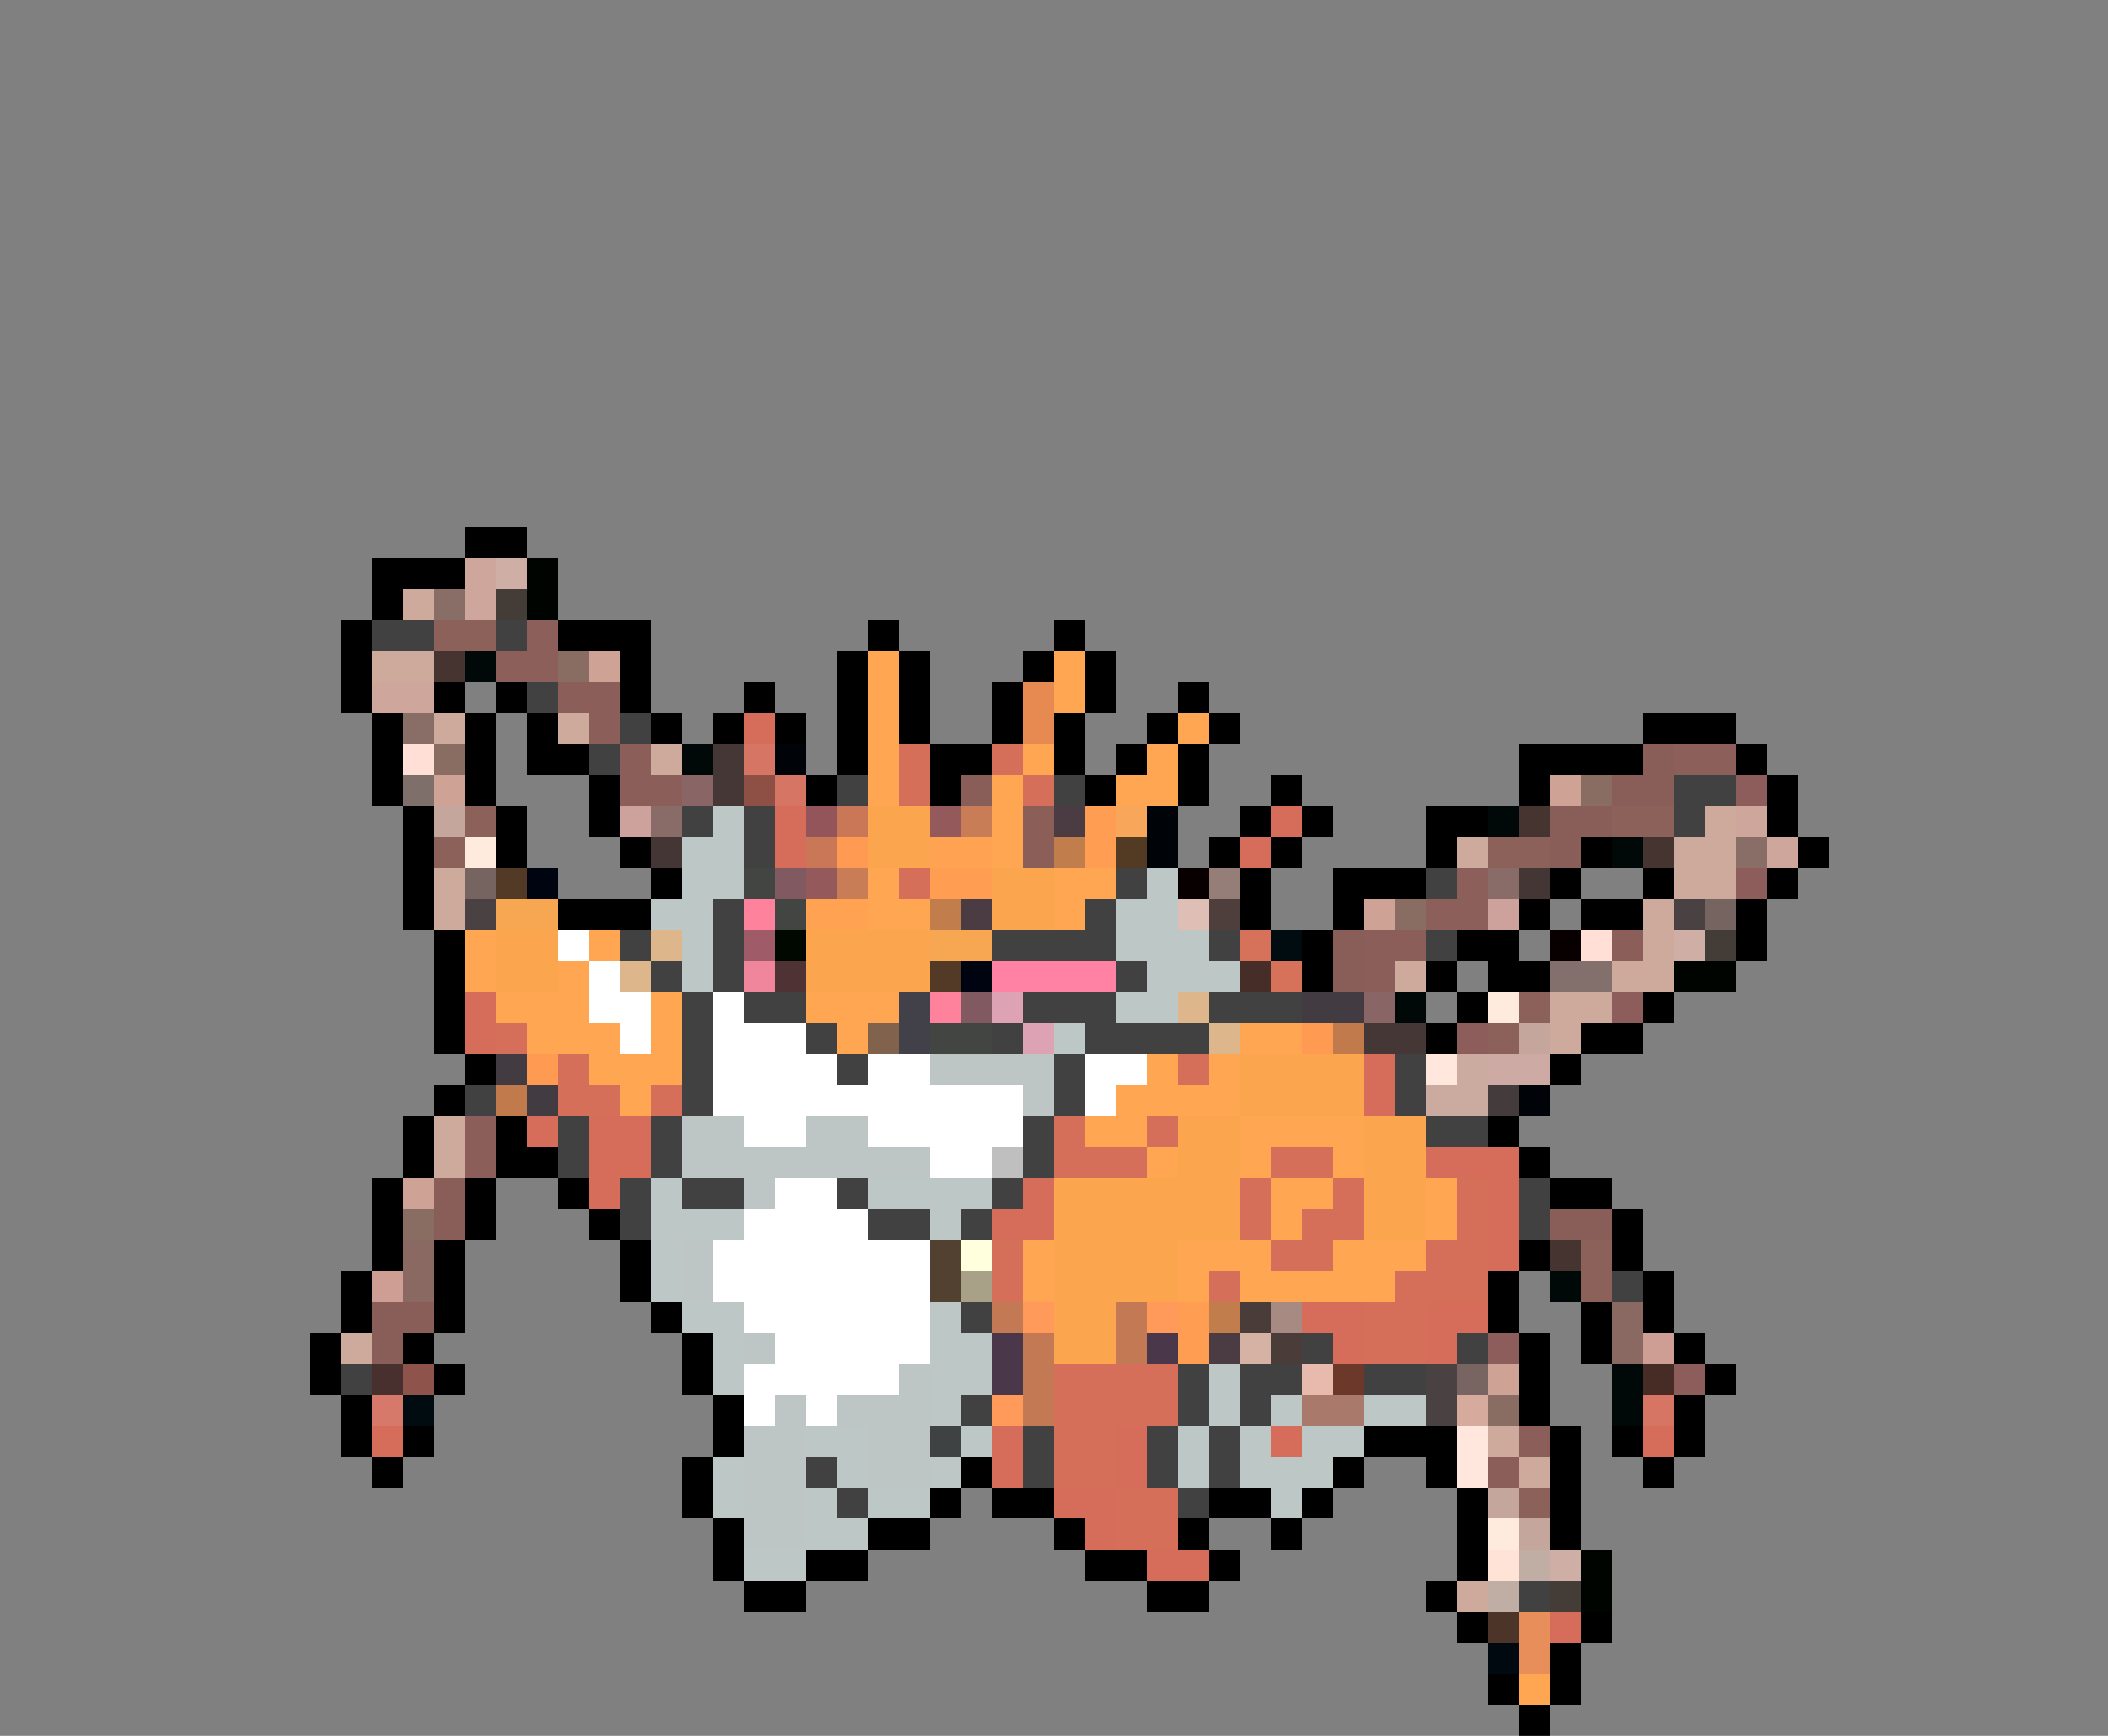 <svg xmlns="http://www.w3.org/2000/svg" viewBox="0 -0.5 68 56" shape-rendering="crispEdges">
<rect x="0" y="-0.5" width="68" height="56" fill="#808080" stroke="none"/>
<path stroke="#000000" d="M15 17h2M12 18h3M12 19h1M11 20h1M18 20h3M28 20h1M34 20h1M11 21h1M20 21h1M27 21h1M29 21h1M33 21h1M35 21h1M11 22h1M14 22h1M16 22h1M20 22h1M24 22h1M27 22h1M29 22h1M32 22h1M35 22h1M38 22h1M12 23h1M15 23h1M17 23h1M21 23h1M23 23h1M25 23h1M27 23h1M29 23h1M32 23h1M34 23h1M37 23h1M39 23h1M53 23h3M12 24h1M15 24h1M17 24h2M27 24h1M30 24h2M34 24h1M36 24h1M38 24h1M49 24h4M56 24h1M12 25h1M15 25h1M19 25h1M26 25h1M30 25h1M35 25h1M38 25h1M41 25h1M49 25h1M57 25h1M13 26h1M16 26h1M19 26h1M40 26h1M42 26h1M46 26h2M57 26h1M13 27h1M16 27h1M20 27h1M39 27h1M41 27h1M46 27h1M51 27h1M58 27h1M13 28h1M21 28h1M40 28h1M43 28h3M50 28h1M53 28h1M57 28h1M13 29h1M18 29h3M40 29h1M43 29h1M49 29h1M51 29h2M56 29h1M14 30h1M42 30h1M47 30h2M56 30h1M14 31h1M42 31h1M46 31h1M48 31h2M14 32h1M47 32h1M53 32h1M14 33h1M46 33h1M51 33h2M15 34h1M50 34h1M14 35h1M13 36h1M16 36h1M48 36h1M13 37h1M16 37h2M49 37h1M12 38h1M15 38h1M18 38h1M50 38h2M12 39h1M15 39h1M19 39h1M52 39h1M12 40h1M14 40h1M20 40h1M49 40h1M52 40h1M11 41h1M14 41h1M20 41h1M48 41h1M53 41h1M11 42h1M14 42h1M21 42h1M48 42h1M51 42h1M53 42h1M10 43h1M13 43h1M22 43h1M49 43h1M51 43h1M54 43h1M10 44h1M14 44h1M22 44h1M49 44h1M55 44h1M11 45h1M23 45h1M49 45h1M54 45h1M11 46h1M13 46h1M23 46h1M44 46h3M50 46h1M52 46h1M54 46h1M12 47h1M22 47h1M31 47h1M43 47h1M46 47h1M50 47h1M53 47h1M22 48h1M30 48h1M32 48h2M39 48h2M42 48h1M47 48h1M50 48h1M23 49h1M28 49h2M34 49h1M38 49h1M41 49h1M47 49h1M50 49h1M23 50h1M26 50h2M35 50h2M39 50h1M47 50h1M24 51h2M37 51h2M46 51h1M47 52h1M51 52h1M50 53h1M48 54h1M50 54h1M49 55h1" />
<path stroke="#cea69c" d="M15 18h1M15 19h1M12 22h2M56 26h1M57 27h1" />
<path stroke="#ceaea5" d="M16 18h1M54 30h1M50 50h1" />
<path stroke="#000400" d="M17 18h1M17 19h1M54 31h2M51 50h1M51 51h1" />
<path stroke="#ceaa9c" d="M13 19h1M12 21h2M14 23h1M18 23h1M21 24h1M55 26h1M47 27h1M54 27h2M14 28h1M54 28h2M14 29h1M53 29h1M53 30h1M45 31h1M52 31h2M50 32h2M50 33h1M14 36h1M14 37h1M11 43h1M48 46h1M49 47h1M47 51h1" />
<path stroke="#896e68" d="M14 19h1M13 23h1M56 27h1" />
<path stroke="#443c37" d="M16 19h1M55 30h1M50 51h1" />
<path stroke="#424142" d="M12 20h2M16 20h1M17 22h1M20 23h1M19 24h1M27 25h1M34 25h1M54 25h2M22 26h1M24 26h1M54 26h1M24 27h1M36 28h1M46 28h1M23 29h1M35 29h1M20 30h1M23 30h1M32 30h4M39 30h1M46 30h1M21 31h1M23 31h1M36 31h1M22 32h1M24 32h2M33 32h3M39 32h3M22 33h1M26 33h1M32 33h1M35 33h4M22 34h1M27 34h1M34 34h1M45 34h1M15 35h1M22 35h1M34 35h1M45 35h1M18 36h1M21 36h1M33 36h1M46 36h2M18 37h1M21 37h1M33 37h1M20 38h1M22 38h2M27 38h1M32 38h1M49 38h1M20 39h1M28 39h2M31 39h1M49 39h1M52 41h1M31 42h1M42 43h1M47 43h1M11 44h1M38 44h1M40 44h2M44 44h2M31 45h1M38 45h1M40 45h1M33 46h1M37 46h1M39 46h1M26 47h1M33 47h1M37 47h1M39 47h1M27 48h1M38 48h1M49 51h1" />
<path stroke="#8c615a" d="M14 20h2M52 26h2M48 27h2M51 40h1M51 41h1M49 48h1" />
<path stroke="#8c5f5a" d="M17 20h1M16 21h2M54 24h2M47 28h1M46 29h2" />
<path stroke="#463431" d="M14 21h1M49 26h1M53 27h1M50 40h1" />
<path stroke="#000808" d="M15 21h1M22 24h1M48 26h1M52 27h1M45 32h1M50 41h1M52 44h1M52 45h1" />
<path stroke="#896c62" d="M18 21h1M14 24h1M51 25h1M45 29h1M13 39h1M48 45h1" />
<path stroke="#cea294" d="M19 21h1M14 25h1M50 25h1M44 29h1M13 38h1M48 44h1" />
<path stroke="#ffa652" d="M28 21h1M34 21h1M28 22h1M34 22h1M28 23h1M38 23h1M28 24h1M33 24h1M37 24h1M28 25h1M32 25h1M36 25h2M32 26h1M32 27h1M28 28h1M34 28h2M28 29h2M34 29h1M15 30h1M19 30h1M15 31h1M18 31h1M16 32h3M21 32h1M26 32h3M17 33h3M21 33h1M27 33h1M40 33h2M19 34h3M37 34h1M39 34h1M20 35h1M36 35h4M35 36h2M40 36h4M37 37h1M40 37h1M43 37h1M41 38h2M46 38h1M41 39h1M46 39h1M33 40h1M38 40h3M43 40h3M33 41h1M38 41h1M40 41h5M49 54h1" />
<path stroke="#8c5e5a" d="M18 22h2M19 23h1M20 24h1M20 25h2M44 30h2M52 30h1M44 31h1M15 36h1M15 37h1M49 46h1M48 47h1" />
<path stroke="#e78a52" d="M33 22h1M33 23h1" />
<path stroke="#d66d5a" d="M24 23h1M25 26h1M41 26h1M25 27h1M40 27h1M15 32h1M15 33h1M44 34h1M44 35h1M17 36h1M19 36h2M19 37h2M46 37h3M19 38h1M33 38h1M48 38h1M32 39h2M48 39h1M48 40h1M42 42h2M46 42h2M43 43h1M46 43h1M12 46h1M32 46h1M36 46h1M41 46h1M53 46h1M32 47h1M36 47h1M34 48h2M35 49h1M37 50h2M50 52h1" />
<path stroke="#ffdfd6" d="M13 24h1M51 30h1" />
<path stroke="#443736" d="M23 24h1M23 25h1M44 33h2" />
<path stroke="#d67563" d="M24 24h1M25 25h1M53 45h1" />
<path stroke="#000408" d="M25 24h1M37 26h1M37 27h1M49 35h1" />
<path stroke="#d66f5a" d="M29 24h1M32 24h1M29 25h1M33 25h1M29 28h1M16 33h1M18 34h1M38 34h1M18 35h2M21 35h1M34 36h1M37 36h1M34 37h3M41 37h2M40 38h1M43 38h1M47 38h1M40 39h1M42 39h2M47 39h1M32 40h1M41 40h2M46 40h2M32 41h1M39 41h1M45 41h3M44 42h2M44 43h2M34 44h4M34 45h4M34 46h2M34 47h2M36 48h2M36 49h2" />
<path stroke="#895e58" d="M53 24h1M31 25h1M52 25h2M50 26h2M50 27h1M43 30h1M43 31h1M14 38h1M14 39h1M50 39h2M12 42h2M12 43h1" />
<path stroke="#7f6f6b" d="M13 25h1" />
<path stroke="#896665" d="M22 25h1M44 32h1" />
<path stroke="#8e4f44" d="M24 25h1" />
<path stroke="#8c5d5a" d="M56 25h1M56 28h1M52 32h1M47 33h1M48 43h1M54 44h1" />
<path stroke="#c5a69c" d="M14 26h1M49 33h1M48 48h1M49 49h1" />
<path stroke="#8b615a" d="M15 26h1M14 27h1M49 32h1M48 33h1" />
<path stroke="#cea29c" d="M20 26h1M48 29h1" />
<path stroke="#896c68" d="M21 26h1M48 28h1" />
<path stroke="#bdc7c6" d="M23 26h1M22 27h2M22 28h2M37 28h1M21 29h2M36 29h2M22 30h1M36 30h3M22 31h1M37 31h3M36 32h2M34 33h1M21 38h1M28 38h4M21 39h3M30 39h1M21 40h1M21 41h1M22 42h2M30 42h1M23 43h1M30 43h2M23 44h1M30 44h2M39 44h1M30 45h1M39 45h1M41 45h1M44 45h2M26 46h2M31 46h1M38 46h1M40 46h1M42 46h2M23 47h1M27 47h1M30 47h1M38 47h1M40 47h3M23 48h1M26 48h1M28 48h2M41 48h1M26 49h2M24 50h2" />
<path stroke="#94555a" d="M26 26h1" />
<path stroke="#c97756" d="M27 26h1M26 27h1" />
<path stroke="#fca54f" d="M28 26h2M28 27h2M32 28h2M32 29h2M16 30h2M26 30h4M16 31h2M26 31h4M40 34h4M40 35h4M38 36h2M44 36h2M38 37h2M44 37h2M34 38h6M44 38h2M34 39h6M44 39h2M34 40h4M34 41h4M34 42h2M34 43h2" />
<path stroke="#94595a" d="M30 26h1M26 28h1" />
<path stroke="#c97d56" d="M31 26h1M27 28h1" />
<path stroke="#8b5f57" d="M33 26h1M33 27h1" />
<path stroke="#4a3c42" d="M34 26h1M31 29h1M39 43h1" />
<path stroke="#ff9e52" d="M35 26h1M35 27h1M30 28h2M38 42h1M38 43h1" />
<path stroke="#f7a65a" d="M36 26h1" />
<path stroke="#ffebde" d="M15 27h1M48 32h1M48 49h1" />
<path stroke="#443634" d="M21 27h1M49 28h1" />
<path stroke="#ff9a52" d="M27 27h1M42 33h1M17 34h1" />
<path stroke="#ffa252" d="M30 27h2M26 29h2" />
<path stroke="#c27d4c" d="M34 27h1M30 29h1M39 42h1" />
<path stroke="#523a23" d="M36 27h1" />
<path stroke="#766460" d="M15 28h1M55 29h1" />
<path stroke="#523a26" d="M16 28h1M30 31h1" />
<path stroke="#000410" d="M17 28h1M31 31h1" />
<path stroke="#424542" d="M24 28h1M25 29h1M30 33h2" />
<path stroke="#815960" d="M25 28h1M31 32h1" />
<path stroke="#080000" d="M38 28h1M50 30h1" />
<path stroke="#967e78" d="M39 28h1" />
<path stroke="#4a4142" d="M15 29h1M54 29h1M46 44h1M46 45h1" />
<path stroke="#f7a652" d="M16 29h2M30 30h2" />
<path stroke="#ff829c" d="M24 29h1M30 32h1" />
<path stroke="#debeb5" d="M38 29h1" />
<path stroke="#4f3f3c" d="M39 29h1" />
<path stroke="#ffffff" d="M18 30h1M19 31h1M19 32h2M23 32h1M20 33h1M23 33h3M23 34h4M28 34h2M35 34h2M23 35h10M35 35h1M24 36h2M28 36h5M30 37h2M25 38h2M24 39h4M23 40h7M23 41h7M24 42h6M25 43h5M24 44h5M24 45h1M26 45h1" />
<path stroke="#deb68c" d="M21 30h1M20 31h1M38 32h1M39 33h1" />
<path stroke="#9f5c68" d="M24 30h1" />
<path stroke="#000800" d="M25 30h1" />
<path stroke="#d6715a" d="M40 30h1M41 31h1" />
<path stroke="#000c10" d="M41 30h1M13 45h1" />
<path stroke="#ef869c" d="M24 31h1" />
<path stroke="#4f3234" d="M25 31h1" />
<path stroke="#ff82a5" d="M32 31h4" />
<path stroke="#472d28" d="M40 31h1" />
<path stroke="#836f6b" d="M50 31h2" />
<path stroke="#42414a" d="M29 32h1M29 33h1" />
<path stroke="#dea2b5" d="M32 32h1M33 33h1" />
<path stroke="#423c42" d="M42 32h2M16 34h1M17 35h1" />
<path stroke="#81624c" d="M28 33h1" />
<path stroke="#c07a4c" d="M43 33h1M16 35h1" />
<path stroke="#bdc5c5" d="M30 34h4M33 35h1M22 36h2M26 36h2M22 37h8M24 38h1M22 40h1M22 41h1M24 43h1M29 44h1M25 45h1M27 45h3M24 46h2M28 46h2M24 47h2M28 47h2M24 48h2M24 49h2" />
<path stroke="#ffe7de" d="M46 34h1M47 46h1M47 47h1" />
<path stroke="#cbaa9f" d="M47 34h1M46 35h2" />
<path stroke="#ceaaa5" d="M48 34h2" />
<path stroke="#443b3c" d="M48 35h1" />
<path stroke="#c0bfc0" d="M32 37h1" />
<path stroke="#896962" d="M13 40h1M13 41h1M52 42h1M52 43h1" />
<path stroke="#524131" d="M30 40h1M30 41h1" />
<path stroke="#ffffde" d="M31 40h1" />
<path stroke="#ce9e94" d="M12 41h1M53 43h1" />
<path stroke="#a8a087" d="M31 41h1" />
<path stroke="#c27954" d="M32 42h1M36 42h1M33 43h1M36 43h1M33 44h1M33 45h1" />
<path stroke="#ff9a5a" d="M33 42h1M37 42h1M32 45h1" />
<path stroke="#4a3c39" d="M40 42h1M41 43h1" />
<path stroke="#a78a81" d="M41 42h1" />
<path stroke="#4a384a" d="M32 43h1M37 43h1M32 44h1" />
<path stroke="#d6b2a5" d="M40 43h1" />
<path stroke="#47302e" d="M12 44h1" />
<path stroke="#8e544c" d="M13 44h1" />
<path stroke="#e7baad" d="M42 44h1" />
<path stroke="#6b3829" d="M43 44h1" />
<path stroke="#786460" d="M47 44h1" />
<path stroke="#472c26" d="M53 44h1" />
<path stroke="#d6796b" d="M12 45h1" />
<path stroke="#a9796b" d="M42 45h2" />
<path stroke="#d6aa9c" d="M47 45h1" />
<path stroke="#3f4242" d="M30 46h1" />
<path stroke="#ffe3d6" d="M48 50h1" />
<path stroke="#c0ada4" d="M49 50h1M48 51h1" />
<path stroke="#4d3428" d="M48 52h1" />
<path stroke="#e78e5a" d="M49 52h1M49 53h1" />
<path stroke="#000810" d="M48 53h1" />
</svg>